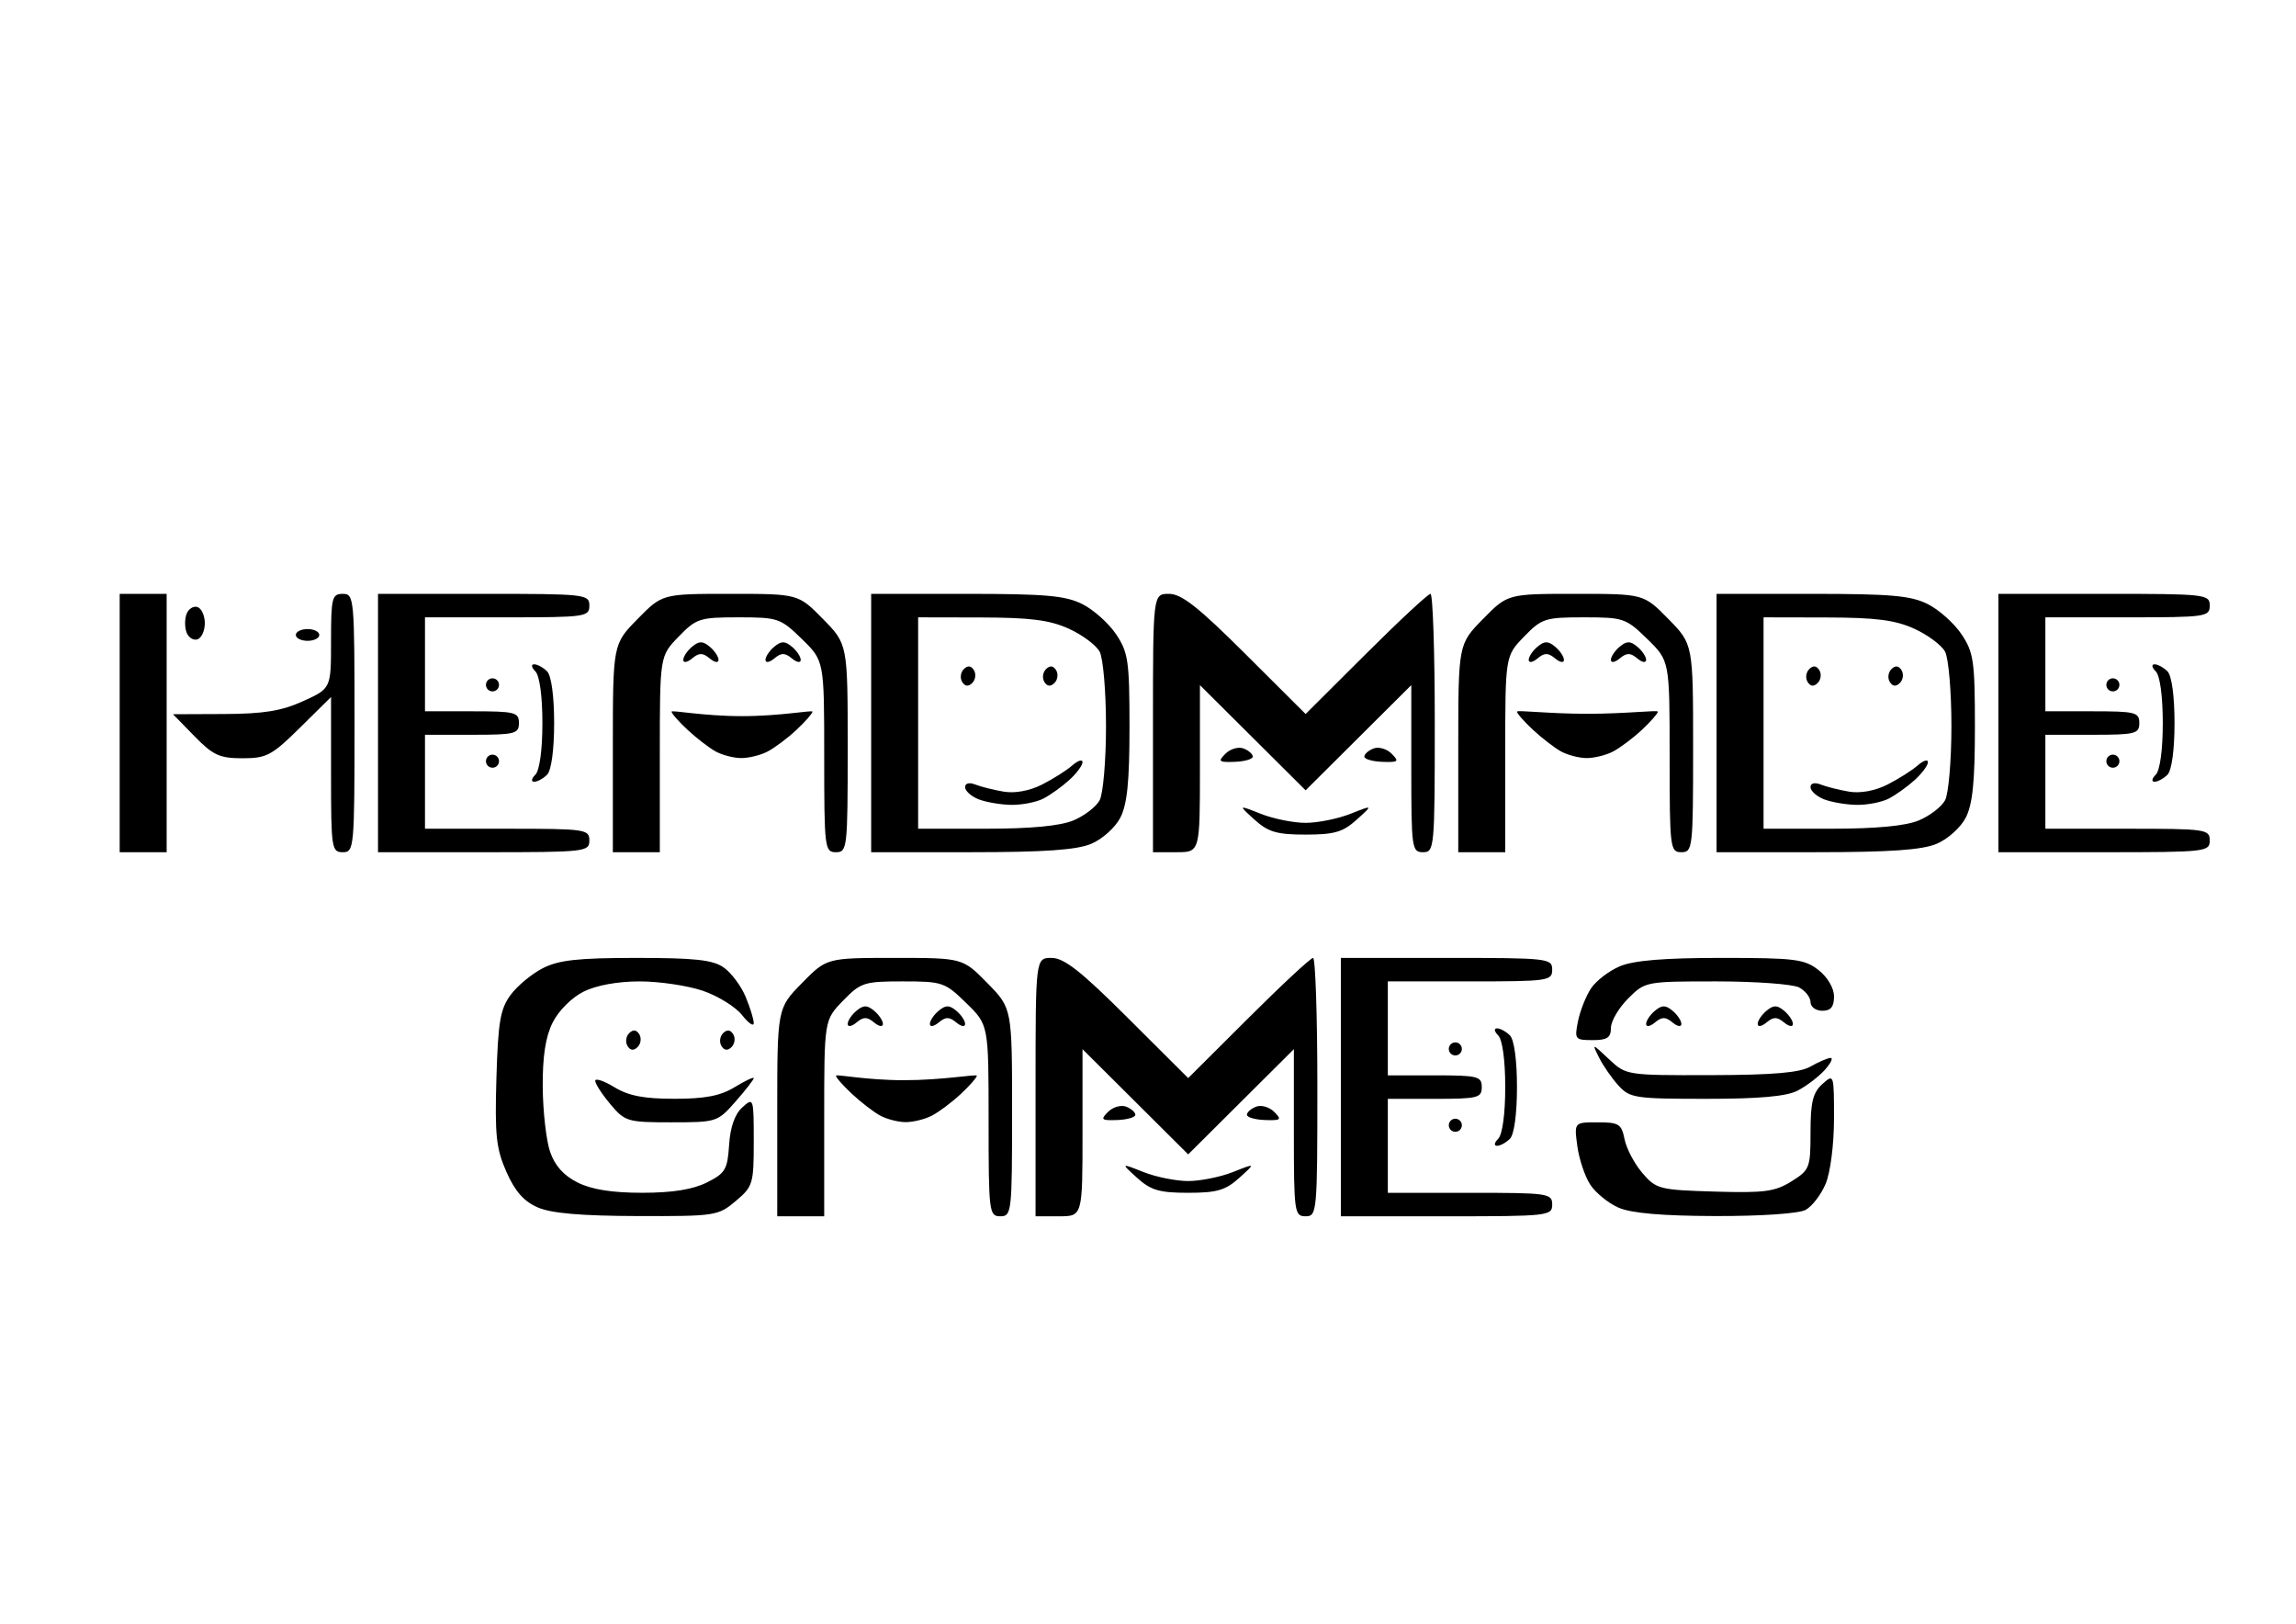<?xml version="1.0" encoding="UTF-8" standalone="no"?>
<!-- Created with Inkscape (http://www.inkscape.org/) -->

<svg
   xmlns:dc="http://purl.org/dc/elements/1.1/"
   xmlns:cc="http://creativecommons.org/ns#"
   xmlns:rdf="http://www.w3.org/1999/02/22-rdf-syntax-ns#"
   xmlns:svg="http://www.w3.org/2000/svg"
   xmlns="http://www.w3.org/2000/svg"
   xmlns:sodipodi="http://sodipodi.sourceforge.net/DTD/sodipodi-0.dtd"
   xmlns:inkscape="http://www.inkscape.org/namespaces/inkscape"
   width="420mm"
   height="297mm"
   viewBox="0 0 420 297"
   id="SVGRoot"
   version="1.1"
   inkscape:version="0.91 r13725"
   sodipodi:docname="headmade.svg">
  <sodipodi:namedview
     id="base"
     pagecolor="#ffffff"
     bordercolor="#666666"
     borderopacity="1.0"
     inkscape:pageopacity="0.0"
     inkscape:pageshadow="2"
     inkscape:zoom="0.98994949"
     inkscape:cx="837.477"
     inkscape:cy="437.75988"
     inkscape:document-units="mm"
     inkscape:current-layer="layer1"
     showgrid="false"
     inkscape:window-width="1920"
     inkscape:window-height="1028"
     inkscape:window-x="1912"
     inkscape:window-y="-8"
     inkscape:window-maximized="1" />
  <defs
     id="defs3630" />
  <g
     id="layer1"
     inkscape:groupmode="layer"
     inkscape:label="Ebene 1">
    <path
       style="fill:#000000"
       d="m 116.588,222.411 c -10.292,-0.03 -15.742,-0.502 -18.221,-1.578 -2.53,-1.099 -4.161,-2.947 -5.728,-6.492 -1.877,-4.244 -2.141,-6.704 -1.833,-17.141 0.303,-10.28 0.707,-12.659 2.583,-15.214 1.223,-1.665 3.881,-3.873 5.907,-4.906 2.925,-1.491 6.45,-1.878 17.136,-1.879 10.702,-8.9e-4 13.965,0.357 15.954,1.75 1.375,0.963 3.174,3.364 3.998,5.335 0.824,1.971 1.497,4.148 1.497,4.837 0,0.689 -0.966,0.027 -2.146,-1.475 -1.18,-1.5 -4.408,-3.499 -7.172,-4.441 -2.764,-0.942 -7.961,-1.712 -11.547,-1.711 -4.056,8.8e-4 -7.942,0.711 -10.28,1.879 -2.15,1.074 -4.562,3.486 -5.637,5.637 -1.309,2.621 -1.86,6.197 -1.819,11.814 0.034,4.43 0.636,9.746 1.341,11.814 0.873,2.56 2.48,4.358 5.041,5.637 2.576,1.287 6.294,1.878 11.814,1.878 5.519,0 9.238,-0.591 11.814,-1.878 3.387,-1.692 3.791,-2.371 4.081,-6.862 0.212,-3.269 1.043,-5.636 2.416,-6.879 2.058,-1.863 2.094,-1.757 2.094,6.231 0,7.755 -0.151,8.252 -3.304,10.906 -3.209,2.7 -3.729,2.779 -17.989,2.738 z m 29.885,0.042 -4.296,0 0,-19.022 c 0,-19.022 0,-19.022 4.52,-23.627 4.519,-4.605 4.519,-4.605 16.96,-4.605 12.44,0 12.44,0 16.96,4.605 4.519,4.605 4.519,4.605 4.519,23.627 0,18.306 -0.081,19.022 -2.148,19.022 -2.06,0 -2.148,-0.716 -2.148,-17.502 0,-17.502 0,-17.502 -4.073,-21.479 -3.913,-3.821 -4.367,-3.977 -11.603,-3.977 -7.108,0 -7.723,0.199 -10.963,3.542 -3.433,3.541 -3.433,3.541 -3.433,21.479 l 0,17.938 z m 47.254,0 -4.296,0 0,-23.627 c 0,-23.627 0,-23.627 2.935,-23.627 2.288,0 5.367,2.423 13.961,10.989 l 11.026,10.989 11.026,-10.989 c 6.065,-6.044 11.381,-10.989 11.814,-10.989 0.433,0 0.787,10.632 0.787,23.627 0,22.911 -0.065,23.627 -2.148,23.627 -2.047,0 -2.148,-0.716 -2.148,-15.282 l 0,-15.281 -9.666,9.621 -9.666,9.621 -9.666,-9.621 -9.666,-9.621 0,15.281 c 0,15.282 0,15.282 -4.296,15.282 z m 70.881,0 -19.331,0 0,-23.627 0,-23.627 19.331,0 c 18.615,0 19.331,0.08 19.331,2.148 0,2.046 -0.716,2.148 -15.035,2.148 l -15.035,0 0,8.592 0,8.592 8.592,0 c 7.876,0 8.592,0.179 8.592,2.148 0,1.969 -0.716,2.148 -8.592,2.148 l -8.592,0 0,8.592 0,8.592 15.035,0 c 14.319,0 15.035,0.102 15.035,2.148 0,2.068 -0.716,2.148 -19.331,2.148 z m 49.204,-0.042 c -9.718,-0.027 -15.393,-0.517 -17.71,-1.525 -1.875,-0.816 -4.214,-2.711 -5.198,-4.213 -0.984,-1.501 -2.051,-4.681 -2.37,-7.067 -0.582,-4.337 -0.582,-4.337 3.721,-4.337 3.885,0 4.363,0.301 4.924,3.103 0.341,1.707 1.809,4.486 3.261,6.175 2.529,2.942 3.089,3.086 13.207,3.39 9.102,0.274 11.049,0.015 14.056,-1.864 3.343,-2.09 3.49,-2.469 3.49,-9.011 0,-5.466 0.429,-7.218 2.148,-8.774 2.13,-1.928 2.148,-1.876 2.148,6.312 0,4.689 -0.657,9.827 -1.52,11.894 -0.836,2.001 -2.496,4.16 -3.688,4.798 -1.255,0.671 -8.193,1.143 -16.469,1.118 z m -96.458,-4.254 c -5.261,0 -6.83,-0.458 -9.337,-2.723 -3.013,-2.723 -3.013,-2.723 1.145,-1.074 2.287,0.907 5.974,1.649 8.192,1.649 2.218,0 5.905,-0.742 8.192,-1.649 4.159,-1.649 4.159,-1.649 1.145,1.074 -2.507,2.265 -4.076,2.723 -9.337,2.723 z m 56.49,-8.592 c -0.597,0 -0.501,-0.573 0.215,-1.289 0.776,-0.776 1.289,-4.535 1.289,-9.451 0,-4.916 -0.512,-8.675 -1.289,-9.451 -0.716,-0.716 -0.811,-1.289 -0.215,-1.289 0.591,0 1.654,0.58 2.363,1.289 0.776,0.776 1.289,4.534 1.289,9.451 0,4.916 -0.512,8.675 -1.289,9.451 -0.709,0.709 -1.772,1.289 -2.363,1.289 z m -6.996,-2.742 c -0.56,0.346 -1.3,0.171 -1.646,-0.389 -0.346,-0.559 -0.171,-1.3 0.389,-1.646 0.56,-0.346 1.3,-0.171 1.646,0.389 0.346,0.559 0.171,1.3 -0.389,1.646 z m -144.018,-1.554 c -8.045,0 -8.498,-0.134 -11.165,-3.304 -1.529,-1.817 -2.78,-3.743 -2.78,-4.28 0,-0.537 1.571,-0.019 3.49,1.152 2.602,1.586 5.404,2.128 11.008,2.128 5.604,0 8.406,-0.542 11.008,-2.128 1.92,-1.17 3.49,-1.91 3.49,-1.644 0,0.266 -1.5,2.192 -3.333,4.28 -3.281,3.737 -3.464,3.796 -11.718,3.796 z m 42.776,-0.034 c -1.368,-0.019 -3.454,-0.566 -4.635,-1.218 -1.181,-0.652 -3.477,-2.419 -5.101,-3.927 -1.624,-1.508 -2.953,-3.014 -2.953,-3.347 0,-0.333 5.372,0.821 12.46,0.821 7.088,0 13.315,-1.153 13.315,-0.821 0,0.333 -1.329,1.844 -2.953,3.359 -1.624,1.515 -4.009,3.297 -5.299,3.96 -1.29,0.663 -3.465,1.191 -4.833,1.173 z m 38.778,-0.386 c -2.93,0.105 -3.119,-0.062 -1.692,-1.489 0.884,-0.884 2.37,-1.315 3.302,-0.958 0.932,0.358 1.693,1.028 1.692,1.489 -8.9e-4,0.462 -1.487,0.892 -3.302,0.958 z m 27.014,0 c -1.815,-0.065 -3.301,-0.496 -3.302,-0.958 -8.9e-4,-0.462 0.76,-1.132 1.692,-1.489 0.932,-0.358 2.418,0.073 3.302,0.958 1.428,1.428 1.238,1.594 -1.692,1.489 z m 80.705,-3.877 c -12.972,0 -13.964,-0.15 -16.028,-2.416 -1.21,-1.329 -2.807,-3.625 -3.548,-5.101 -1.347,-2.685 -1.347,-2.685 1.804,0.269 3.142,2.944 3.198,2.953 18.665,2.915 11.422,-0.027 16.222,-0.443 18.198,-1.573 1.477,-0.844 3.122,-1.552 3.657,-1.573 0.535,-0.019 0.052,0.978 -1.071,2.22 -1.124,1.242 -3.349,2.933 -4.946,3.759 -2.045,1.057 -6.99,1.501 -16.73,1.501 z m -45.255,-8.111 c -0.56,0.346 -1.3,0.171 -1.646,-0.389 -0.346,-0.559 -0.171,-1.3 0.389,-1.646 0.56,-0.346 1.3,-0.171 1.646,0.389 0.346,0.559 0.171,1.3 -0.389,1.646 z m -150.203,-1.367 c -0.716,0.716 -1.334,0.654 -1.853,-0.187 -0.429,-0.694 -0.296,-1.744 0.295,-2.335 0.716,-0.716 1.334,-0.654 1.853,0.187 0.429,0.694 0.296,1.744 -0.295,2.335 z m 17.183,0 c -0.716,0.716 -1.334,0.654 -1.853,-0.187 -0.429,-0.694 -0.296,-1.744 0.295,-2.335 0.716,-0.716 1.334,-0.654 1.853,0.187 0.429,0.694 0.296,1.744 -0.295,2.335 z M 291.323,190.233 c -3.202,0 -3.325,-0.158 -2.669,-3.434 0.378,-1.889 1.442,-4.587 2.366,-5.996 0.923,-1.409 3.317,-3.247 5.32,-4.083 2.548,-1.065 8.12,-1.521 18.566,-1.521 13.473,0 15.2,0.217 17.755,2.226 1.669,1.312 2.83,3.296 2.83,4.833 0,1.891 -0.59,2.607 -2.148,2.607 -1.181,0 -2.148,-0.708 -2.148,-1.573 0,-0.865 -0.935,-2.073 -2.077,-2.685 -1.143,-0.611 -7.946,-1.112 -15.118,-1.112 -12.981,0 -13.055,0.015 -16.18,3.139 -1.727,1.727 -3.139,4.143 -3.139,5.37 0,1.782 -0.674,2.231 -3.356,2.231 z m -134.647,-3.222 c -0.899,0.746 -1.611,0.862 -1.611,0.263 0,-0.591 0.725,-1.676 1.611,-2.411 1.285,-1.067 1.937,-1.067 3.222,0 0.886,0.735 1.611,1.82 1.611,2.411 0,0.599 -0.712,0.483 -1.611,-0.263 -1.285,-1.067 -1.937,-1.067 -3.222,0 z m 15.035,0 c -0.899,0.746 -1.611,0.862 -1.611,0.263 0,-0.591 0.725,-1.676 1.611,-2.411 1.285,-1.067 1.937,-1.067 3.222,0 0.886,0.735 1.611,1.82 1.611,2.411 0,0.599 -0.712,0.483 -1.611,-0.263 -1.285,-1.067 -1.937,-1.067 -3.222,0 z m 131.023,0 c -0.899,0.746 -1.611,0.862 -1.611,0.263 0,-0.591 0.725,-1.676 1.611,-2.411 1.285,-1.067 1.937,-1.067 3.222,0 0.886,0.735 1.611,1.82 1.611,2.411 0,0.599 -0.712,0.483 -1.611,-0.263 -1.285,-1.067 -1.937,-1.067 -3.222,0 z m 20.405,0 c -0.899,0.746 -1.611,0.862 -1.611,0.263 0,-0.591 0.725,-1.676 1.611,-2.411 1.285,-1.067 1.937,-1.067 3.222,0 0.886,0.735 1.611,1.82 1.611,2.411 0,0.599 -0.712,0.483 -1.611,-0.263 -1.285,-1.067 -1.937,-1.067 -3.222,0 z m -296.949,-31.145 -4.296,0 0,-23.627 0,-23.627 4.296,0 4.296,0 0,23.627 0,23.627 z m 36.515,0 c -2.04,0 -2.148,-0.716 -2.148,-14.193 l 0,-14.193 -5.672,5.602 c -5.152,5.088 -6.116,5.602 -10.522,5.602 -4.189,0 -5.385,-0.549 -8.782,-4.027 l -3.933,-4.027 9.353,-0.038 c 7.23,-0.03 10.511,-0.564 14.454,-2.356 5.101,-2.318 5.101,-2.318 5.101,-10.97 0,-7.936 0.178,-8.652 2.148,-8.652 2.083,0 2.148,0.716 2.148,23.627 0,22.911 -0.065,23.627 -2.148,23.627 z m 25.775,0 -19.331,0 0,-23.627 0,-23.627 19.331,0 c 18.615,0 19.331,0.08 19.331,2.148 0,2.046 -0.716,2.148 -15.035,2.148 l -15.035,0 0,8.592 0,8.592 8.592,0 c 7.876,0 8.592,0.179 8.592,2.148 0,1.969 -0.716,2.148 -8.592,2.148 l -8.592,0 0,8.592 0,8.592 15.035,0 c 14.32,0 15.035,0.102 15.035,2.148 0,2.068 -0.716,2.148 -19.331,2.148 z m 27.923,0 -4.296,0 0,-19.022 c 0,-19.022 0,-19.022 4.52,-23.627 4.519,-4.605 4.519,-4.605 16.96,-4.605 12.44,0 12.44,0 16.96,4.605 4.519,4.605 4.519,4.605 4.519,23.627 0,18.306 -0.081,19.022 -2.148,19.022 -2.06,0 -2.148,-0.716 -2.148,-17.502 0,-17.502 0,-17.502 -4.073,-21.479 -3.913,-3.821 -4.367,-3.977 -11.603,-3.977 -7.108,0 -7.723,0.199 -10.963,3.541 -3.433,3.542 -3.433,3.542 -3.433,21.479 l 0,17.938 z m 61.25,0 -18.292,0 0,-23.627 0,-23.627 17.452,0.002 c 14.472,8.9e-4 18.09,0.322 21.189,1.879 2.056,1.033 4.834,3.52 6.175,5.527 2.207,3.304 2.438,4.909 2.438,16.968 0,9.99 -0.42,14.132 -1.682,16.572 -0.935,1.809 -3.304,3.931 -5.335,4.779 -2.672,1.116 -8.566,1.526 -21.945,1.526 z m 2.685,-4.296 c 8.25,0 13.6,-0.507 16.023,-1.52 2.001,-0.836 4.16,-2.496 4.798,-3.688 0.638,-1.193 1.16,-7.306 1.16,-13.586 0,-6.28 -0.522,-12.394 -1.161,-13.586 -0.638,-1.193 -3.176,-3.083 -5.638,-4.202 -3.49,-1.584 -7.025,-2.038 -16.023,-2.057 l -11.545,-0.023 0,19.331 0,19.331 12.385,0 z m 4.6,-4.364 c -1.959,-0.038 -4.648,-0.505 -5.977,-1.039 -1.329,-0.534 -2.416,-1.522 -2.416,-2.195 0,-0.732 0.754,-0.925 1.879,-0.48 1.034,0.409 3.375,0.995 5.204,1.302 2.032,0.342 4.745,-0.161 6.981,-1.295 2.011,-1.02 4.502,-2.596 5.536,-3.502 1.034,-0.906 1.879,-1.174 1.879,-0.595 0,0.579 -1.087,2.044 -2.416,3.254 -1.329,1.211 -3.472,2.745 -4.762,3.409 -1.29,0.664 -3.948,1.178 -5.907,1.14 z m -7.077,-22.298 c -0.716,0.716 -1.334,0.654 -1.853,-0.187 -0.429,-0.694 -0.296,-1.744 0.295,-2.335 0.716,-0.716 1.334,-0.654 1.853,0.187 0.429,0.694 0.296,1.744 -0.295,2.335 z m 15.035,0 c -0.716,0.716 -1.334,0.654 -1.853,-0.187 -0.429,-0.694 -0.296,-1.744 0.295,-2.335 0.716,-0.716 1.334,-0.654 1.853,0.187 0.429,0.694 0.296,1.744 -0.295,2.335 z m 22.311,30.958 -4.296,0 0,-23.627 c 0,-23.627 0,-23.627 2.935,-23.627 2.288,0 5.367,2.423 13.961,10.989 l 11.026,10.989 11.026,-10.989 c 6.065,-6.044 11.381,-10.989 11.814,-10.989 0.433,0 0.787,10.632 0.787,23.627 0,22.911 -0.065,23.627 -2.148,23.627 -2.047,0 -2.148,-0.716 -2.148,-15.281 l 0,-15.281 -9.666,9.621 -9.666,9.621 -9.666,-9.621 -9.666,-9.621 0,15.281 c 0,15.281 0,15.281 -4.296,15.281 z m 55.846,0 -4.296,0 0,-19.022 c 0,-19.022 0,-19.022 4.52,-23.627 4.519,-4.605 4.519,-4.605 16.96,-4.605 12.44,0 12.44,0 16.96,4.605 4.519,4.605 4.519,4.605 4.519,23.627 0,18.306 -0.081,19.022 -2.148,19.022 -2.06,0 -2.148,-0.716 -2.148,-17.502 0,-17.502 0,-17.502 -4.073,-21.479 -3.913,-3.821 -4.367,-3.977 -11.603,-3.977 -7.108,0 -7.723,0.199 -10.963,3.541 -3.433,3.542 -3.433,3.542 -3.433,21.479 l 0,17.938 z m 61.25,0 -18.292,0 0,-23.627 0,-23.627 17.452,0.002 c 14.472,8.9e-4 18.09,0.322 21.189,1.879 2.056,1.033 4.834,3.52 6.175,5.527 2.207,3.304 2.438,4.909 2.438,16.968 0,9.99 -0.42,14.132 -1.682,16.572 -0.935,1.809 -3.304,3.931 -5.335,4.779 -2.672,1.116 -8.566,1.526 -21.945,1.526 z m 2.685,-4.296 c 8.25,0 13.6,-0.507 16.023,-1.52 2.001,-0.836 4.16,-2.496 4.798,-3.688 0.638,-1.193 1.16,-7.306 1.16,-13.586 0,-6.28 -0.522,-12.394 -1.161,-13.586 -0.638,-1.193 -3.176,-3.083 -5.638,-4.202 -3.49,-1.584 -7.025,-2.038 -16.023,-2.057 l -11.545,-0.023 0,19.331 0,19.331 12.385,0 z m 4.6,-4.364 c -1.959,-0.038 -4.648,-0.505 -5.977,-1.039 -1.329,-0.534 -2.416,-1.522 -2.416,-2.195 0,-0.732 0.754,-0.925 1.879,-0.48 1.034,0.409 3.375,0.995 5.204,1.302 2.032,0.342 4.745,-0.161 6.981,-1.295 2.011,-1.02 4.502,-2.596 5.536,-3.502 1.034,-0.906 1.879,-1.174 1.879,-0.595 0,0.579 -1.087,2.044 -2.416,3.254 -1.329,1.211 -3.472,2.745 -4.762,3.409 -1.29,0.664 -3.948,1.178 -5.907,1.14 z m -7.077,-22.298 c -0.716,0.716 -1.334,0.654 -1.853,-0.187 -0.429,-0.694 -0.296,-1.744 0.295,-2.335 0.716,-0.716 1.334,-0.654 1.853,0.187 0.429,0.694 0.296,1.744 -0.295,2.335 z m 15.035,0 c -0.716,0.716 -1.334,0.654 -1.853,-0.187 -0.429,-0.694 -0.296,-1.744 0.295,-2.335 0.716,-0.716 1.334,-0.654 1.853,0.187 0.429,0.694 0.296,1.744 -0.295,2.335 z m 37.346,30.958 -19.331,0 0,-23.627 0,-23.627 19.331,0 c 18.615,0 19.331,0.08 19.331,2.148 0,2.046 -0.716,2.148 -15.035,2.148 l -15.035,0 0,8.592 0,8.592 8.592,0 c 7.876,0 8.592,0.179 8.592,2.148 0,1.969 -0.716,2.148 -8.592,2.148 l -8.592,0 0,8.592 0,8.592 15.035,0 c 14.319,0 15.035,0.102 15.035,2.148 0,2.068 -0.716,2.148 -19.331,2.148 z m -146.058,-3.222 c -5.261,0 -6.83,-0.458 -9.337,-2.723 -3.013,-2.723 -3.013,-2.723 1.145,-1.074 2.287,0.907 5.974,1.649 8.192,1.649 2.218,0 5.905,-0.742 8.192,-1.649 4.158,-1.649 4.158,-1.649 1.145,1.074 -2.507,2.265 -4.076,2.723 -9.337,2.723 z M 97.715,142.979 c -0.597,0 -0.501,-0.573 0.215,-1.289 0.776,-0.776 1.289,-4.535 1.289,-9.451 0,-4.916 -0.512,-8.675 -1.289,-9.451 -0.716,-0.716 -0.811,-1.289 -0.215,-1.289 0.591,0 1.654,0.58 2.363,1.289 0.776,0.776 1.289,4.534 1.289,9.451 0,4.916 -0.512,8.675 -1.289,9.451 -0.709,0.709 -1.772,1.289 -2.363,1.289 z m 296.412,0 c -0.597,0 -0.501,-0.573 0.215,-1.289 0.776,-0.776 1.289,-4.535 1.289,-9.451 0,-4.916 -0.512,-8.675 -1.289,-9.451 -0.716,-0.716 -0.811,-1.289 -0.215,-1.289 0.591,0 1.654,0.58 2.363,1.289 0.776,0.776 1.289,4.534 1.289,9.451 0,4.916 -0.512,8.675 -1.289,9.451 -0.709,0.709 -1.772,1.289 -2.363,1.289 z M 90.719,140.237 c -0.56,0.346 -1.3,0.171 -1.646,-0.389 -0.346,-0.56 -0.171,-1.3 0.389,-1.646 0.56,-0.346 1.3,-0.171 1.646,0.389 0.346,0.56 0.171,1.3 -0.389,1.646 z m 296.412,0 c -0.56,0.346 -1.3,0.171 -1.646,-0.389 -0.346,-0.56 -0.171,-1.3 0.389,-1.646 0.56,-0.346 1.3,-0.171 1.646,0.389 0.346,0.56 0.171,1.3 -0.389,1.646 z M 225.863,139.338 c -2.93,0.105 -3.119,-0.062 -1.692,-1.489 0.884,-0.884 2.37,-1.315 3.302,-0.958 0.932,0.358 1.693,1.028 1.692,1.489 -8.8e-4,0.462 -1.487,0.892 -3.302,0.958 z m 27.014,0 c -1.815,-0.065 -3.301,-0.496 -3.302,-0.958 -8.9e-4,-0.462 0.76,-1.132 1.692,-1.489 0.932,-0.358 2.418,0.073 3.302,0.958 1.428,1.428 1.238,1.594 -1.692,1.489 z m -117.342,-0.688 c -1.368,-0.019 -3.454,-0.566 -4.635,-1.218 -1.181,-0.652 -3.477,-2.419 -5.101,-3.927 -1.624,-1.508 -2.953,-3.014 -2.953,-3.347 0,-0.333 5.799,0.821 12.888,0.821 7.088,0 12.887,-1.153 12.887,-0.821 0,0.333 -1.329,1.844 -2.953,3.359 -1.624,1.515 -4.009,3.297 -5.299,3.96 -1.29,0.663 -3.465,1.191 -4.833,1.173 z m 154.65,0 c -1.368,-0.019 -3.454,-0.566 -4.635,-1.218 -1.181,-0.652 -3.477,-2.419 -5.101,-3.927 -1.624,-1.508 -2.953,-3.014 -2.953,-3.347 0,-0.333 5.799,0.393 12.887,0.393 7.088,0 12.887,-0.726 12.887,-0.393 0,0.333 -1.329,1.844 -2.953,3.359 -1.624,1.515 -4.009,3.297 -5.299,3.96 -1.29,0.663 -3.465,1.191 -4.833,1.173 z M 90.719,126.276 c -0.56,0.346 -1.3,0.171 -1.646,-0.389 -0.346,-0.559 -0.171,-1.3 0.389,-1.646 0.56,-0.346 1.3,-0.171 1.646,0.389 0.346,0.559 0.171,1.3 -0.389,1.646 z m 296.412,0 c -0.56,0.346 -1.3,0.171 -1.646,-0.389 -0.346,-0.559 -0.171,-1.3 0.389,-1.646 0.56,-0.346 1.3,-0.171 1.646,0.389 0.346,0.559 0.171,1.3 -0.389,1.646 z m -260.526,-5.85 c -0.899,0.746 -1.611,0.862 -1.611,0.263 0,-0.591 0.725,-1.676 1.611,-2.411 1.285,-1.067 1.937,-1.067 3.222,0 0.886,0.735 1.611,1.82 1.611,2.411 0,0.599 -0.712,0.483 -1.611,-0.263 -1.285,-1.067 -1.937,-1.067 -3.222,0 z m 15.035,0 c -0.899,0.746 -1.611,0.862 -1.611,0.263 0,-0.591 0.725,-1.676 1.611,-2.411 1.285,-1.067 1.937,-1.067 3.222,0 0.886,0.735 1.611,1.82 1.611,2.411 0,0.599 -0.712,0.483 -1.611,-0.263 -1.285,-1.067 -1.937,-1.067 -3.222,0 z m 139.614,0 c -0.899,0.746 -1.611,0.862 -1.611,0.263 0,-0.591 0.725,-1.676 1.611,-2.411 1.285,-1.067 1.937,-1.067 3.222,0 0.886,0.735 1.611,1.82 1.611,2.411 0,0.599 -0.712,0.483 -1.611,-0.263 -1.285,-1.067 -1.937,-1.067 -3.222,0 z m 15.035,0 c -0.899,0.746 -1.611,0.862 -1.611,0.263 0,-0.591 0.725,-1.676 1.611,-2.411 1.285,-1.067 1.937,-1.067 3.222,0 0.886,0.735 1.611,1.82 1.611,2.411 0,0.599 -0.712,0.483 -1.611,-0.263 -1.285,-1.067 -1.937,-1.067 -3.222,0 z M 36.125,116.935 c -0.738,0.246 -1.636,-0.318 -1.994,-1.253 -0.359,-0.935 -0.359,-2.465 0,-3.401 0.359,-0.935 1.256,-1.499 1.994,-1.253 0.738,0.246 1.342,1.575 1.342,2.953 0,1.378 -0.604,2.707 -1.342,2.953 z m 20.136,0.269 c -1.181,0 -2.148,-0.483 -2.148,-1.074 0,-0.591 0.967,-1.074 2.148,-1.074 1.181,0 2.148,0.483 2.148,1.074 0,0.591 -0.967,1.074 -2.148,1.074 z"
       id="path3405"
       inkscape:connector-curvature="0"
       sodipodi:nodetypes="ccsscscccsccccsccsssccsscccsssssssssssccscssscssssscccccssscccssscccssscccssscsccsccccscsccccsscscssscscscscscccccscscscscscssssssccccccccccsccccscsccccccccccccccccccccccscscssssscscsscsccscccsscscccsscscccscssccccccccccccscssccccsssccscccssscccssscccsssccssssssssssscccccccssscccccccscsccccccccsccccscccccccccccccccscssscssssscccccssccscssssssssscccccccssscccccccscsccccccccsccccscccccccccccccccscccssscccssscccssssccscssscscscscssscscscscscccccccccccccccccccccsssssscccscsssscccccccccccccsccscccsscscccsccscccsccsccccscscsssss" />
  </g>
</svg>
